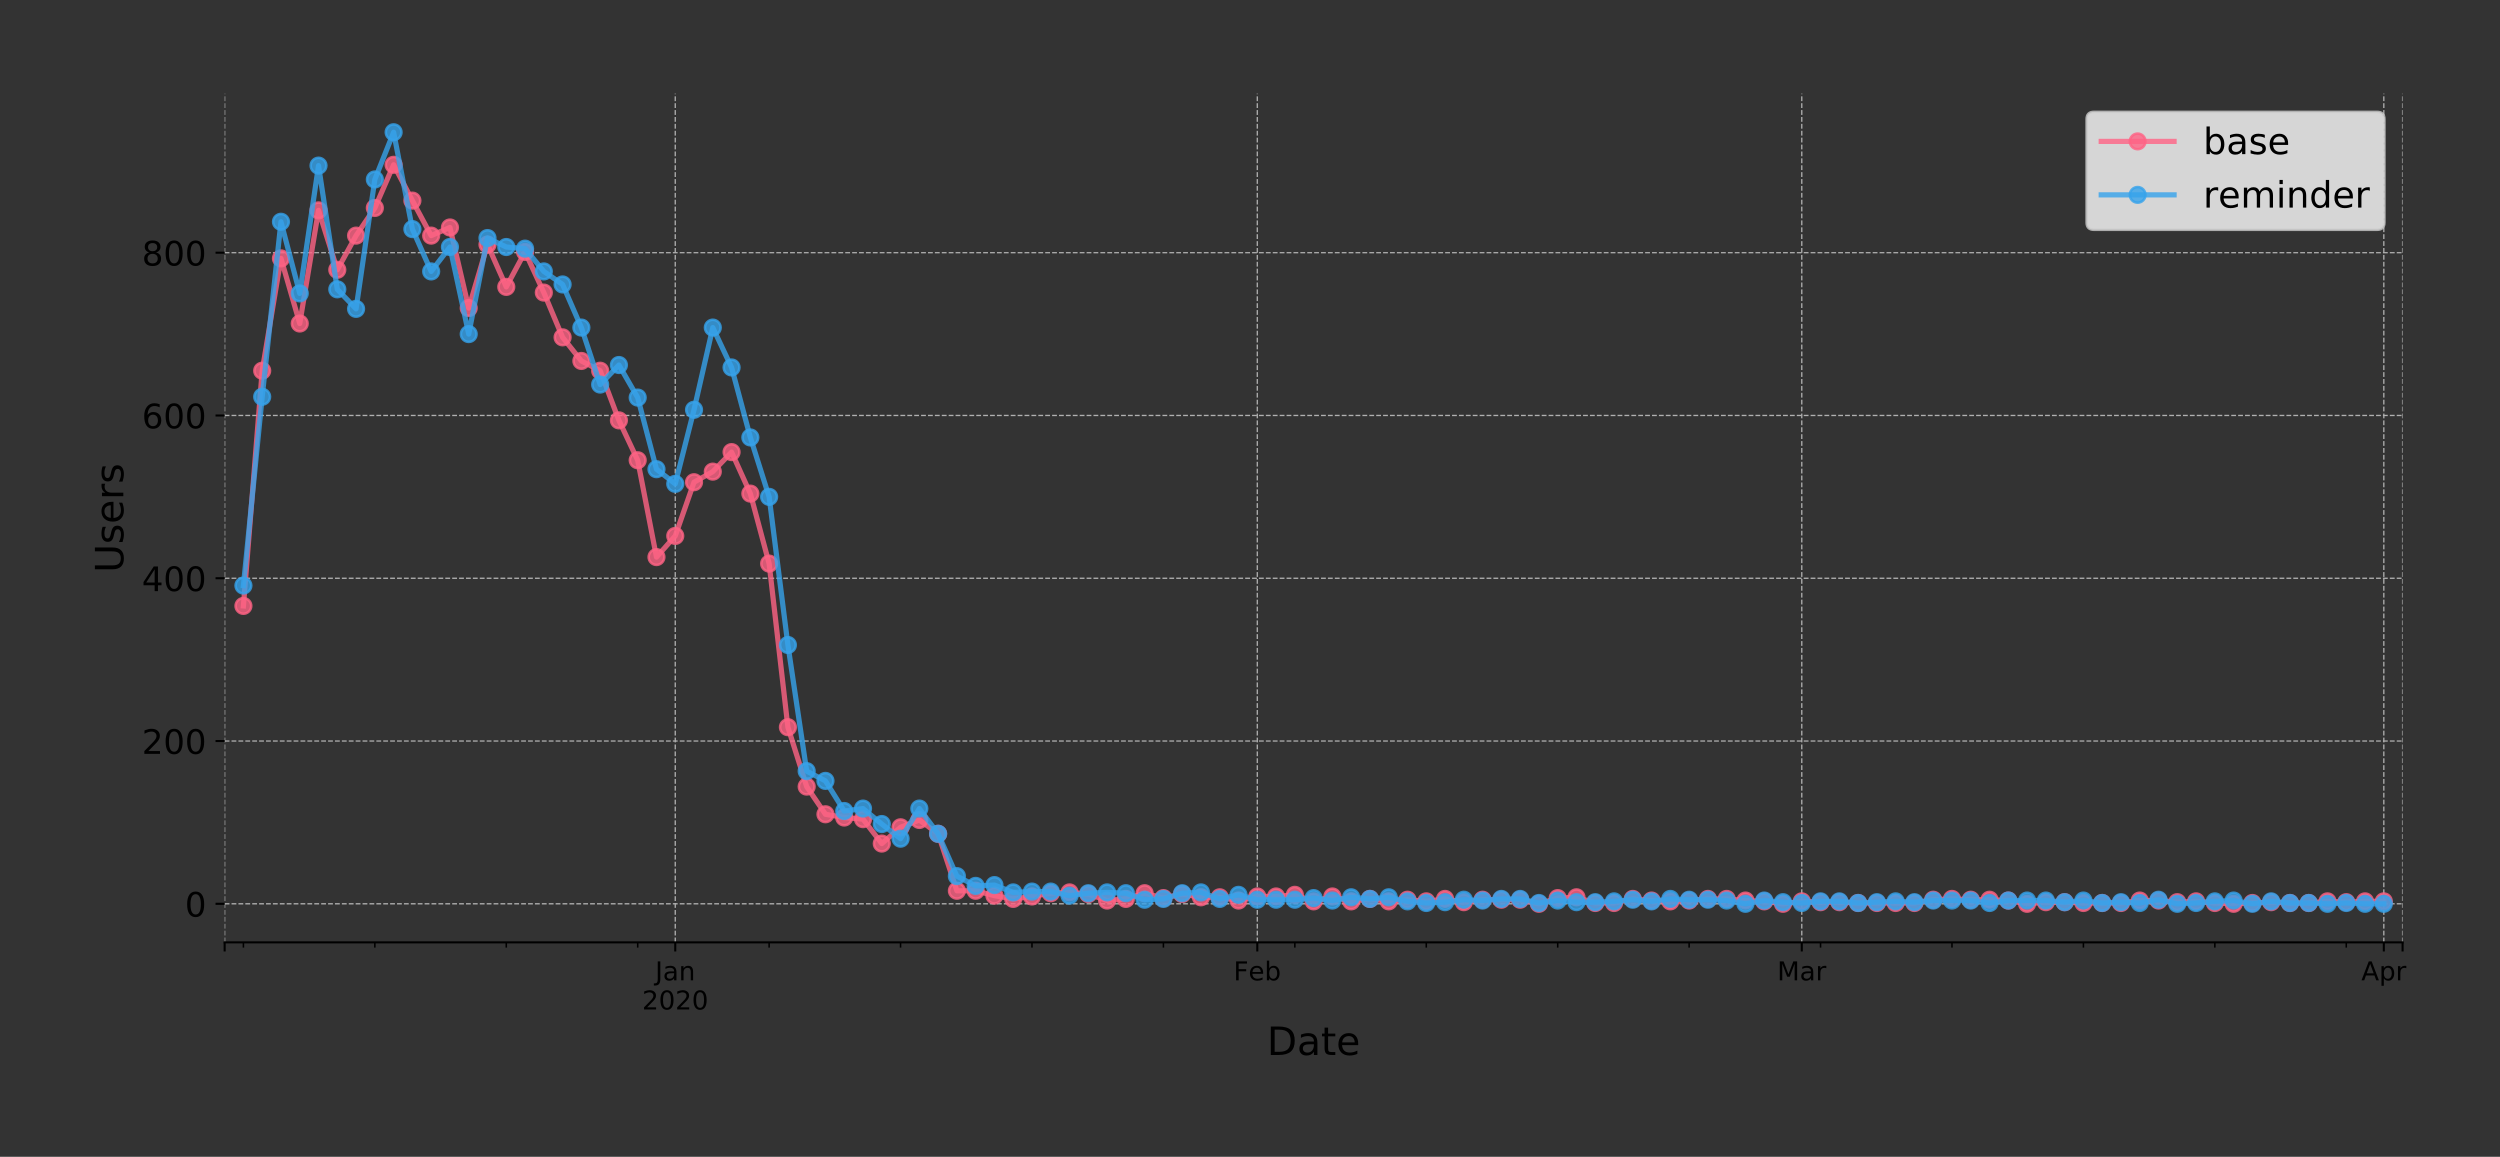 <?xml version="1.0" encoding="utf-8" standalone="no"?>
<!DOCTYPE svg PUBLIC "-//W3C//DTD SVG 1.1//EN"
  "http://www.w3.org/Graphics/SVG/1.1/DTD/svg11.dtd">
<!-- Created with matplotlib (https://matplotlib.org/) -->
<svg height="444.553pt" version="1.1" viewBox="0 0 960.765 444.553" width="960.765pt" xmlns="http://www.w3.org/2000/svg" xmlns:xlink="http://www.w3.org/1999/xlink">
 <rect x="0" y="0" width="960.765" height="444.553" fill="#333333" stroke="none"/>
 <defs>
  <style type="text/css">
*{stroke-linecap:butt;stroke-linejoin:round;}
  </style>
 </defs>
 <g id="figure_1">
  <g id="patch_1">
   <path d="M 0 444.553 
L 960.765 444.553 
L 960.765 -0 
L 0 -0 
z
" style="fill:none;"/>
  </g>
  <g id="axes_1">
   <g id="patch_2">
    <path d="M 86.331 362.16 
L 923.331 362.16 
L 923.331 36 
L 86.331 36 
z
" style="fill:none;"/>
   </g>
   <g id="matplotlib.axis_1">
    <g id="xtick_1">
     <g id="line2d_1">
      <path clip-path="url(#p5e459dde81)" d="M 86.331 362.16 
L 86.331 36 
" style="fill:none;stroke:#b0b0b0;stroke-dasharray:1.85,0.8;stroke-dashoffset:0;stroke-width:0.5;"/>
     </g>
     <g id="line2d_2">
      <defs>
       <path d="M 0 0 
L 0 3.5 
" id="m9fe1db2912" style="stroke:#000000;stroke-width:0.8;"/>
      </defs>
      <g>
       <use style="stroke:#000000;stroke-width:0.8;" x="86.331" xlink:href="#m9fe1db2912" y="362.16"/>
      </g>
     </g>
    </g>
    <g id="xtick_2">
     <g id="line2d_3">
      <path clip-path="url(#p5e459dde81)" d="M 259.503 362.16 
L 259.503 36 
" style="fill:none;stroke:#b0b0b0;stroke-dasharray:1.85,0.8;stroke-dashoffset:0;stroke-width:0.5;"/>
     </g>
     <g id="line2d_4">
      <g>
       <use style="stroke:#000000;stroke-width:0.8;" x="259.503" xlink:href="#m9fe1db2912" y="362.16"/>
      </g>
     </g>
     <g id="text_1">
      <!-- Jan -->
      <defs>
       <path d="M 9.812 72.906 
L 19.672 72.906 
L 19.672 5.078 
Q 19.672 -8.109 14.672 -14.062 
Q 9.672 -20.016 -1.422 -20.016 
L -5.172 -20.016 
L -5.172 -11.719 
L -2.094 -11.719 
Q 4.438 -11.719 7.125 -8.047 
Q 9.812 -4.391 9.812 5.078 
z
" id="DejaVuSans-74"/>
       <path d="M 34.281 27.484 
Q 23.391 27.484 19.188 25 
Q 14.984 22.516 14.984 16.5 
Q 14.984 11.719 18.141 8.906 
Q 21.297 6.109 26.703 6.109 
Q 34.188 6.109 38.703 11.406 
Q 43.219 16.703 43.219 25.484 
L 43.219 27.484 
z
M 52.203 31.203 
L 52.203 0 
L 43.219 0 
L 43.219 8.297 
Q 40.141 3.328 35.547 0.953 
Q 30.953 -1.422 24.312 -1.422 
Q 15.922 -1.422 10.953 3.297 
Q 6 8.016 6 15.922 
Q 6 25.141 12.172 29.828 
Q 18.359 34.516 30.609 34.516 
L 43.219 34.516 
L 43.219 35.406 
Q 43.219 41.609 39.141 45 
Q 35.062 48.391 27.688 48.391 
Q 23 48.391 18.547 47.266 
Q 14.109 46.141 10.016 43.891 
L 10.016 52.203 
Q 14.938 54.109 19.578 55.047 
Q 24.219 56 28.609 56 
Q 40.484 56 46.344 49.844 
Q 52.203 43.703 52.203 31.203 
z
" id="DejaVuSans-97"/>
       <path d="M 54.891 33.016 
L 54.891 0 
L 45.906 0 
L 45.906 32.719 
Q 45.906 40.484 42.875 44.328 
Q 39.844 48.188 33.797 48.188 
Q 26.516 48.188 22.312 43.547 
Q 18.109 38.922 18.109 30.906 
L 18.109 0 
L 9.078 0 
L 9.078 54.688 
L 18.109 54.688 
L 18.109 46.188 
Q 21.344 51.125 25.703 53.562 
Q 30.078 56 35.797 56 
Q 45.219 56 50.047 50.172 
Q 54.891 44.344 54.891 33.016 
z
" id="DejaVuSans-110"/>
      </defs>
      <g transform="translate(251.796 376.758)scale(0.1 -0.1)">
       <use xlink:href="#DejaVuSans-74"/>
       <use x="29.492" xlink:href="#DejaVuSans-97"/>
       <use x="90.771" xlink:href="#DejaVuSans-110"/>
      </g>
      <!-- 2020 -->
      <defs>
       <path d="M 19.188 8.297 
L 53.609 8.297 
L 53.609 0 
L 7.328 0 
L 7.328 8.297 
Q 12.938 14.109 22.625 23.891 
Q 32.328 33.688 34.812 36.531 
Q 39.547 41.844 41.422 45.531 
Q 43.312 49.219 43.312 52.781 
Q 43.312 58.594 39.234 62.25 
Q 35.156 65.922 28.609 65.922 
Q 23.969 65.922 18.812 64.312 
Q 13.672 62.703 7.812 59.422 
L 7.812 69.391 
Q 13.766 71.781 18.938 73 
Q 24.125 74.219 28.422 74.219 
Q 39.75 74.219 46.484 68.547 
Q 53.219 62.891 53.219 53.422 
Q 53.219 48.922 51.531 44.891 
Q 49.859 40.875 45.406 35.406 
Q 44.188 33.984 37.641 27.219 
Q 31.109 20.453 19.188 8.297 
z
" id="DejaVuSans-50"/>
       <path d="M 31.781 66.406 
Q 24.172 66.406 20.328 58.906 
Q 16.5 51.422 16.5 36.375 
Q 16.5 21.391 20.328 13.891 
Q 24.172 6.391 31.781 6.391 
Q 39.453 6.391 43.281 13.891 
Q 47.125 21.391 47.125 36.375 
Q 47.125 51.422 43.281 58.906 
Q 39.453 66.406 31.781 66.406 
z
M 31.781 74.219 
Q 44.047 74.219 50.516 64.516 
Q 56.984 54.828 56.984 36.375 
Q 56.984 17.969 50.516 8.266 
Q 44.047 -1.422 31.781 -1.422 
Q 19.531 -1.422 13.062 8.266 
Q 6.594 17.969 6.594 36.375 
Q 6.594 54.828 13.062 64.516 
Q 19.531 74.219 31.781 74.219 
z
" id="DejaVuSans-48"/>
      </defs>
      <g transform="translate(246.778 387.956)scale(0.1 -0.1)">
       <use xlink:href="#DejaVuSans-50"/>
       <use x="63.623" xlink:href="#DejaVuSans-48"/>
       <use x="127.246" xlink:href="#DejaVuSans-50"/>
       <use x="190.869" xlink:href="#DejaVuSans-48"/>
      </g>
     </g>
    </g>
    <g id="xtick_3">
     <g id="line2d_5">
      <path clip-path="url(#p5e459dde81)" d="M 483.184 362.16 
L 483.184 36 
" style="fill:none;stroke:#b0b0b0;stroke-dasharray:1.85,0.8;stroke-dashoffset:0;stroke-width:0.5;"/>
     </g>
     <g id="line2d_6">
      <g>
       <use style="stroke:#000000;stroke-width:0.8;" x="483.184" xlink:href="#m9fe1db2912" y="362.16"/>
      </g>
     </g>
     <g id="text_2">
      <!-- Feb -->
      <defs>
       <path d="M 9.812 72.906 
L 51.703 72.906 
L 51.703 64.594 
L 19.672 64.594 
L 19.672 43.109 
L 48.578 43.109 
L 48.578 34.812 
L 19.672 34.812 
L 19.672 0 
L 9.812 0 
z
" id="DejaVuSans-70"/>
       <path d="M 56.203 29.594 
L 56.203 25.203 
L 14.891 25.203 
Q 15.484 15.922 20.484 11.062 
Q 25.484 6.203 34.422 6.203 
Q 39.594 6.203 44.453 7.469 
Q 49.312 8.734 54.109 11.281 
L 54.109 2.781 
Q 49.266 0.734 44.188 -0.344 
Q 39.109 -1.422 33.891 -1.422 
Q 20.797 -1.422 13.156 6.188 
Q 5.516 13.812 5.516 26.812 
Q 5.516 40.234 12.766 48.109 
Q 20.016 56 32.328 56 
Q 43.359 56 49.781 48.891 
Q 56.203 41.797 56.203 29.594 
z
M 47.219 32.234 
Q 47.125 39.594 43.094 43.984 
Q 39.062 48.391 32.422 48.391 
Q 24.906 48.391 20.391 44.141 
Q 15.875 39.891 15.188 32.172 
z
" id="DejaVuSans-101"/>
       <path d="M 48.688 27.297 
Q 48.688 37.203 44.609 42.844 
Q 40.531 48.484 33.406 48.484 
Q 26.266 48.484 22.188 42.844 
Q 18.109 37.203 18.109 27.297 
Q 18.109 17.391 22.188 11.75 
Q 26.266 6.109 33.406 6.109 
Q 40.531 6.109 44.609 11.75 
Q 48.688 17.391 48.688 27.297 
z
M 18.109 46.391 
Q 20.953 51.266 25.266 53.625 
Q 29.594 56 35.594 56 
Q 45.562 56 51.781 48.094 
Q 58.016 40.188 58.016 27.297 
Q 58.016 14.406 51.781 6.484 
Q 45.562 -1.422 35.594 -1.422 
Q 29.594 -1.422 25.266 0.953 
Q 20.953 3.328 18.109 8.203 
L 18.109 0 
L 9.078 0 
L 9.078 75.984 
L 18.109 75.984 
z
" id="DejaVuSans-98"/>
      </defs>
      <g transform="translate(474.062 376.758)scale(0.1 -0.1)">
       <use xlink:href="#DejaVuSans-70"/>
       <use x="57.441" xlink:href="#DejaVuSans-101"/>
       <use x="118.965" xlink:href="#DejaVuSans-98"/>
      </g>
     </g>
    </g>
    <g id="xtick_4">
     <g id="line2d_7">
      <path clip-path="url(#p5e459dde81)" d="M 692.434 362.16 
L 692.434 36 
" style="fill:none;stroke:#b0b0b0;stroke-dasharray:1.85,0.8;stroke-dashoffset:0;stroke-width:0.5;"/>
     </g>
     <g id="line2d_8">
      <g>
       <use style="stroke:#000000;stroke-width:0.8;" x="692.434" xlink:href="#m9fe1db2912" y="362.16"/>
      </g>
     </g>
     <g id="text_3">
      <!-- Mar -->
      <defs>
       <path d="M 9.812 72.906 
L 24.516 72.906 
L 43.109 23.297 
L 61.812 72.906 
L 76.516 72.906 
L 76.516 0 
L 66.891 0 
L 66.891 64.016 
L 48.094 14.016 
L 38.188 14.016 
L 19.391 64.016 
L 19.391 0 
L 9.812 0 
z
" id="DejaVuSans-77"/>
       <path d="M 41.109 46.297 
Q 39.594 47.172 37.812 47.578 
Q 36.031 48 33.891 48 
Q 26.266 48 22.188 43.047 
Q 18.109 38.094 18.109 28.812 
L 18.109 0 
L 9.078 0 
L 9.078 54.688 
L 18.109 54.688 
L 18.109 46.188 
Q 20.953 51.172 25.484 53.578 
Q 30.031 56 36.531 56 
Q 37.453 56 38.578 55.875 
Q 39.703 55.766 41.062 55.516 
z
" id="DejaVuSans-114"/>
      </defs>
      <g transform="translate(683.001 376.758)scale(0.1 -0.1)">
       <use xlink:href="#DejaVuSans-77"/>
       <use x="86.279" xlink:href="#DejaVuSans-97"/>
       <use x="147.559" xlink:href="#DejaVuSans-114"/>
      </g>
     </g>
    </g>
    <g id="xtick_5">
     <g id="line2d_9">
      <path clip-path="url(#p5e459dde81)" d="M 916.115 362.16 
L 916.115 36 
" style="fill:none;stroke:#b0b0b0;stroke-dasharray:1.85,0.8;stroke-dashoffset:0;stroke-width:0.5;"/>
     </g>
     <g id="line2d_10">
      <g>
       <use style="stroke:#000000;stroke-width:0.8;" x="916.115" xlink:href="#m9fe1db2912" y="362.16"/>
      </g>
     </g>
     <g id="text_4">
      <!-- Apr -->
      <defs>
       <path d="M 34.188 63.188 
L 20.797 26.906 
L 47.609 26.906 
z
M 28.609 72.906 
L 39.797 72.906 
L 67.578 0 
L 57.328 0 
L 50.688 18.703 
L 17.828 18.703 
L 11.188 0 
L 0.781 0 
z
" id="DejaVuSans-65"/>
       <path d="M 18.109 8.203 
L 18.109 -20.797 
L 9.078 -20.797 
L 9.078 54.688 
L 18.109 54.688 
L 18.109 46.391 
Q 20.953 51.266 25.266 53.625 
Q 29.594 56 35.594 56 
Q 45.562 56 51.781 48.094 
Q 58.016 40.188 58.016 27.297 
Q 58.016 14.406 51.781 6.484 
Q 45.562 -1.422 35.594 -1.422 
Q 29.594 -1.422 25.266 0.953 
Q 20.953 3.328 18.109 8.203 
z
M 48.688 27.297 
Q 48.688 37.203 44.609 42.844 
Q 40.531 48.484 33.406 48.484 
Q 26.266 48.484 22.188 42.844 
Q 18.109 37.203 18.109 27.297 
Q 18.109 17.391 22.188 11.75 
Q 26.266 6.109 33.406 6.109 
Q 40.531 6.109 44.609 11.75 
Q 48.688 17.391 48.688 27.297 
z
" id="DejaVuSans-112"/>
      </defs>
      <g transform="translate(907.465 376.758)scale(0.1 -0.1)">
       <use xlink:href="#DejaVuSans-65"/>
       <use x="68.408" xlink:href="#DejaVuSans-112"/>
       <use x="131.885" xlink:href="#DejaVuSans-114"/>
      </g>
     </g>
    </g>
    <g id="xtick_6">
     <g id="line2d_11">
      <path clip-path="url(#p5e459dde81)" d="M 923.331 362.16 
L 923.331 36 
" style="fill:none;stroke:#b0b0b0;stroke-dasharray:1.85,0.8;stroke-dashoffset:0;stroke-width:0.5;"/>
     </g>
     <g id="line2d_12">
      <g>
       <use style="stroke:#000000;stroke-width:0.8;" x="923.331" xlink:href="#m9fe1db2912" y="362.16"/>
      </g>
     </g>
    </g>
    <g id="xtick_7">
     <g id="line2d_13">
      <defs>
       <path d="M 0 0 
L 0 2 
" id="m4aa8cce366" style="stroke:#000000;stroke-width:0.6;"/>
      </defs>
      <g>
       <use style="stroke:#000000;stroke-width:0.6;" x="93.546" xlink:href="#m4aa8cce366" y="362.16"/>
      </g>
     </g>
    </g>
    <g id="xtick_8">
     <g id="line2d_14">
      <g>
       <use style="stroke:#000000;stroke-width:0.6;" x="144.055" xlink:href="#m4aa8cce366" y="362.16"/>
      </g>
     </g>
    </g>
    <g id="xtick_9">
     <g id="line2d_15">
      <g>
       <use style="stroke:#000000;stroke-width:0.6;" x="194.564" xlink:href="#m4aa8cce366" y="362.16"/>
      </g>
     </g>
    </g>
    <g id="xtick_10">
     <g id="line2d_16">
      <g>
       <use style="stroke:#000000;stroke-width:0.6;" x="245.072" xlink:href="#m4aa8cce366" y="362.16"/>
      </g>
     </g>
    </g>
    <g id="xtick_11">
     <g id="line2d_17">
      <g>
       <use style="stroke:#000000;stroke-width:0.6;" x="295.581" xlink:href="#m4aa8cce366" y="362.16"/>
      </g>
     </g>
    </g>
    <g id="xtick_12">
     <g id="line2d_18">
      <g>
       <use style="stroke:#000000;stroke-width:0.6;" x="346.09" xlink:href="#m4aa8cce366" y="362.16"/>
      </g>
     </g>
    </g>
    <g id="xtick_13">
     <g id="line2d_19">
      <g>
       <use style="stroke:#000000;stroke-width:0.6;" x="396.598" xlink:href="#m4aa8cce366" y="362.16"/>
      </g>
     </g>
    </g>
    <g id="xtick_14">
     <g id="line2d_20">
      <g>
       <use style="stroke:#000000;stroke-width:0.6;" x="447.107" xlink:href="#m4aa8cce366" y="362.16"/>
      </g>
     </g>
    </g>
    <g id="xtick_15">
     <g id="line2d_21">
      <g>
       <use style="stroke:#000000;stroke-width:0.6;" x="497.615" xlink:href="#m4aa8cce366" y="362.16"/>
      </g>
     </g>
    </g>
    <g id="xtick_16">
     <g id="line2d_22">
      <g>
       <use style="stroke:#000000;stroke-width:0.6;" x="548.124" xlink:href="#m4aa8cce366" y="362.16"/>
      </g>
     </g>
    </g>
    <g id="xtick_17">
     <g id="line2d_23">
      <g>
       <use style="stroke:#000000;stroke-width:0.6;" x="598.633" xlink:href="#m4aa8cce366" y="362.16"/>
      </g>
     </g>
    </g>
    <g id="xtick_18">
     <g id="line2d_24">
      <g>
       <use style="stroke:#000000;stroke-width:0.6;" x="649.141" xlink:href="#m4aa8cce366" y="362.16"/>
      </g>
     </g>
    </g>
    <g id="xtick_19">
     <g id="line2d_25">
      <g>
       <use style="stroke:#000000;stroke-width:0.6;" x="699.65" xlink:href="#m4aa8cce366" y="362.16"/>
      </g>
     </g>
    </g>
    <g id="xtick_20">
     <g id="line2d_26">
      <g>
       <use style="stroke:#000000;stroke-width:0.6;" x="750.159" xlink:href="#m4aa8cce366" y="362.16"/>
      </g>
     </g>
    </g>
    <g id="xtick_21">
     <g id="line2d_27">
      <g>
       <use style="stroke:#000000;stroke-width:0.6;" x="800.667" xlink:href="#m4aa8cce366" y="362.16"/>
      </g>
     </g>
    </g>
    <g id="xtick_22">
     <g id="line2d_28">
      <g>
       <use style="stroke:#000000;stroke-width:0.6;" x="851.176" xlink:href="#m4aa8cce366" y="362.16"/>
      </g>
     </g>
    </g>
    <g id="xtick_23">
     <g id="line2d_29">
      <g>
       <use style="stroke:#000000;stroke-width:0.6;" x="901.684" xlink:href="#m4aa8cce366" y="362.16"/>
      </g>
     </g>
    </g>
    <g id="text_5">
     <!-- Date -->
     <defs>
      <path d="M 19.672 64.797 
L 19.672 8.109 
L 31.594 8.109 
Q 46.688 8.109 53.688 14.938 
Q 60.688 21.781 60.688 36.531 
Q 60.688 51.172 53.688 57.984 
Q 46.688 64.797 31.594 64.797 
z
M 9.812 72.906 
L 30.078 72.906 
Q 51.266 72.906 61.172 64.094 
Q 71.094 55.281 71.094 36.531 
Q 71.094 17.672 61.125 8.828 
Q 51.172 0 30.078 0 
L 9.812 0 
z
" id="DejaVuSans-68"/>
      <path d="M 18.312 70.219 
L 18.312 54.688 
L 36.812 54.688 
L 36.812 47.703 
L 18.312 47.703 
L 18.312 18.016 
Q 18.312 11.328 20.141 9.422 
Q 21.969 7.516 27.594 7.516 
L 36.812 7.516 
L 36.812 0 
L 27.594 0 
Q 17.188 0 13.234 3.875 
Q 9.281 7.766 9.281 18.016 
L 9.281 47.703 
L 2.688 47.703 
L 2.688 54.688 
L 9.281 54.688 
L 9.281 70.219 
z
" id="DejaVuSans-116"/>
     </defs>
     <g transform="translate(486.905 405.434)scale(0.15 -0.15)">
      <use xlink:href="#DejaVuSans-68"/>
      <use x="77.002" xlink:href="#DejaVuSans-97"/>
      <use x="138.281" xlink:href="#DejaVuSans-116"/>
      <use x="177.49" xlink:href="#DejaVuSans-101"/>
     </g>
    </g>
   </g>
   <g id="matplotlib.axis_2">
    <g id="ytick_1">
     <g id="line2d_30">
      <path clip-path="url(#p5e459dde81)" d="M 86.331 347.335 
L 923.331 347.335 
" style="fill:none;stroke:#b0b0b0;stroke-dasharray:1.85,0.8;stroke-dashoffset:0;stroke-width:0.5;"/>
     </g>
     <g id="line2d_31">
      <defs>
       <path d="M 0 0 
L -3.5 0 
" id="m72d5d1d28c" style="stroke:#000000;stroke-width:0.8;"/>
      </defs>
      <g>
       <use style="stroke:#000000;stroke-width:0.8;" x="86.331" xlink:href="#m72d5d1d28c" y="347.335"/>
      </g>
     </g>
     <g id="text_6">
      <!-- 0 -->
      <g transform="translate(71.06 352.274)scale(0.13 -0.13)">
       <use xlink:href="#DejaVuSans-48"/>
      </g>
     </g>
    </g>
    <g id="ytick_2">
     <g id="line2d_32">
      <path clip-path="url(#p5e459dde81)" d="M 86.331 284.78 
L 923.331 284.78 
" style="fill:none;stroke:#b0b0b0;stroke-dasharray:1.85,0.8;stroke-dashoffset:0;stroke-width:0.5;"/>
     </g>
     <g id="line2d_33">
      <g>
       <use style="stroke:#000000;stroke-width:0.8;" x="86.331" xlink:href="#m72d5d1d28c" y="284.78"/>
      </g>
     </g>
     <g id="text_7">
      <!-- 200 -->
      <g transform="translate(54.517 289.719)scale(0.13 -0.13)">
       <use xlink:href="#DejaVuSans-50"/>
       <use x="63.623" xlink:href="#DejaVuSans-48"/>
       <use x="127.246" xlink:href="#DejaVuSans-48"/>
      </g>
     </g>
    </g>
    <g id="ytick_3">
     <g id="line2d_34">
      <path clip-path="url(#p5e459dde81)" d="M 86.331 222.225 
L 923.331 222.225 
" style="fill:none;stroke:#b0b0b0;stroke-dasharray:1.85,0.8;stroke-dashoffset:0;stroke-width:0.5;"/>
     </g>
     <g id="line2d_35">
      <g>
       <use style="stroke:#000000;stroke-width:0.8;" x="86.331" xlink:href="#m72d5d1d28c" y="222.225"/>
      </g>
     </g>
     <g id="text_8">
      <!-- 400 -->
      <defs>
       <path d="M 37.797 64.312 
L 12.891 25.391 
L 37.797 25.391 
z
M 35.203 72.906 
L 47.609 72.906 
L 47.609 25.391 
L 58.016 25.391 
L 58.016 17.188 
L 47.609 17.188 
L 47.609 0 
L 37.797 0 
L 37.797 17.188 
L 4.891 17.188 
L 4.891 26.703 
z
" id="DejaVuSans-52"/>
      </defs>
      <g transform="translate(54.517 227.164)scale(0.13 -0.13)">
       <use xlink:href="#DejaVuSans-52"/>
       <use x="63.623" xlink:href="#DejaVuSans-48"/>
       <use x="127.246" xlink:href="#DejaVuSans-48"/>
      </g>
     </g>
    </g>
    <g id="ytick_4">
     <g id="line2d_36">
      <path clip-path="url(#p5e459dde81)" d="M 86.331 159.671 
L 923.331 159.671 
" style="fill:none;stroke:#b0b0b0;stroke-dasharray:1.85,0.8;stroke-dashoffset:0;stroke-width:0.5;"/>
     </g>
     <g id="line2d_37">
      <g>
       <use style="stroke:#000000;stroke-width:0.8;" x="86.331" xlink:href="#m72d5d1d28c" y="159.671"/>
      </g>
     </g>
     <g id="text_9">
      <!-- 600 -->
      <defs>
       <path d="M 33.016 40.375 
Q 26.375 40.375 22.484 35.828 
Q 18.609 31.297 18.609 23.391 
Q 18.609 15.531 22.484 10.953 
Q 26.375 6.391 33.016 6.391 
Q 39.656 6.391 43.531 10.953 
Q 47.406 15.531 47.406 23.391 
Q 47.406 31.297 43.531 35.828 
Q 39.656 40.375 33.016 40.375 
z
M 52.594 71.297 
L 52.594 62.312 
Q 48.875 64.062 45.094 64.984 
Q 41.312 65.922 37.594 65.922 
Q 27.828 65.922 22.672 59.328 
Q 17.531 52.734 16.797 39.406 
Q 19.672 43.656 24.016 45.922 
Q 28.375 48.188 33.594 48.188 
Q 44.578 48.188 50.953 41.516 
Q 57.328 34.859 57.328 23.391 
Q 57.328 12.156 50.688 5.359 
Q 44.047 -1.422 33.016 -1.422 
Q 20.359 -1.422 13.672 8.266 
Q 6.984 17.969 6.984 36.375 
Q 6.984 53.656 15.188 63.938 
Q 23.391 74.219 37.203 74.219 
Q 40.922 74.219 44.703 73.484 
Q 48.484 72.75 52.594 71.297 
z
" id="DejaVuSans-54"/>
      </defs>
      <g transform="translate(54.517 164.61)scale(0.13 -0.13)">
       <use xlink:href="#DejaVuSans-54"/>
       <use x="63.623" xlink:href="#DejaVuSans-48"/>
       <use x="127.246" xlink:href="#DejaVuSans-48"/>
      </g>
     </g>
    </g>
    <g id="ytick_5">
     <g id="line2d_38">
      <path clip-path="url(#p5e459dde81)" d="M 86.331 97.116 
L 923.331 97.116 
" style="fill:none;stroke:#b0b0b0;stroke-dasharray:1.85,0.8;stroke-dashoffset:0;stroke-width:0.5;"/>
     </g>
     <g id="line2d_39">
      <g>
       <use style="stroke:#000000;stroke-width:0.8;" x="86.331" xlink:href="#m72d5d1d28c" y="97.116"/>
      </g>
     </g>
     <g id="text_10">
      <!-- 800 -->
      <defs>
       <path d="M 31.781 34.625 
Q 24.75 34.625 20.719 30.859 
Q 16.703 27.094 16.703 20.516 
Q 16.703 13.922 20.719 10.156 
Q 24.75 6.391 31.781 6.391 
Q 38.812 6.391 42.859 10.172 
Q 46.922 13.969 46.922 20.516 
Q 46.922 27.094 42.891 30.859 
Q 38.875 34.625 31.781 34.625 
z
M 21.922 38.812 
Q 15.578 40.375 12.031 44.719 
Q 8.5 49.078 8.5 55.328 
Q 8.5 64.062 14.719 69.141 
Q 20.953 74.219 31.781 74.219 
Q 42.672 74.219 48.875 69.141 
Q 55.078 64.062 55.078 55.328 
Q 55.078 49.078 51.531 44.719 
Q 48 40.375 41.703 38.812 
Q 48.828 37.156 52.797 32.312 
Q 56.781 27.484 56.781 20.516 
Q 56.781 9.906 50.312 4.234 
Q 43.844 -1.422 31.781 -1.422 
Q 19.734 -1.422 13.25 4.234 
Q 6.781 9.906 6.781 20.516 
Q 6.781 27.484 10.781 32.312 
Q 14.797 37.156 21.922 38.812 
z
M 18.312 54.391 
Q 18.312 48.734 21.844 45.562 
Q 25.391 42.391 31.781 42.391 
Q 38.141 42.391 41.719 45.562 
Q 45.312 48.734 45.312 54.391 
Q 45.312 60.062 41.719 63.234 
Q 38.141 66.406 31.781 66.406 
Q 25.391 66.406 21.844 63.234 
Q 18.312 60.062 18.312 54.391 
z
" id="DejaVuSans-56"/>
      </defs>
      <g transform="translate(54.517 102.055)scale(0.13 -0.13)">
       <use xlink:href="#DejaVuSans-56"/>
       <use x="63.623" xlink:href="#DejaVuSans-48"/>
       <use x="127.246" xlink:href="#DejaVuSans-48"/>
      </g>
     </g>
    </g>
    <g id="text_11">
     <!-- Users -->
     <defs>
      <path d="M 8.688 72.906 
L 18.609 72.906 
L 18.609 28.609 
Q 18.609 16.891 22.844 11.734 
Q 27.094 6.594 36.625 6.594 
Q 46.094 6.594 50.344 11.734 
Q 54.594 16.891 54.594 28.609 
L 54.594 72.906 
L 64.5 72.906 
L 64.5 27.391 
Q 64.5 13.141 57.438 5.859 
Q 50.391 -1.422 36.625 -1.422 
Q 22.797 -1.422 15.734 5.859 
Q 8.688 13.141 8.688 27.391 
z
" id="DejaVuSans-85"/>
      <path d="M 44.281 53.078 
L 44.281 44.578 
Q 40.484 46.531 36.375 47.5 
Q 32.281 48.484 27.875 48.484 
Q 21.188 48.484 17.844 46.438 
Q 14.5 44.391 14.5 40.281 
Q 14.5 37.156 16.891 35.375 
Q 19.281 33.594 26.516 31.984 
L 29.594 31.297 
Q 39.156 29.25 43.188 25.516 
Q 47.219 21.781 47.219 15.094 
Q 47.219 7.469 41.188 3.016 
Q 35.156 -1.422 24.609 -1.422 
Q 20.219 -1.422 15.453 -0.562 
Q 10.688 0.297 5.422 2 
L 5.422 11.281 
Q 10.406 8.688 15.234 7.391 
Q 20.062 6.109 24.812 6.109 
Q 31.156 6.109 34.562 8.281 
Q 37.984 10.453 37.984 14.406 
Q 37.984 18.062 35.516 20.016 
Q 33.062 21.969 24.703 23.781 
L 21.578 24.516 
Q 13.234 26.266 9.516 29.906 
Q 5.812 33.547 5.812 39.891 
Q 5.812 47.609 11.281 51.797 
Q 16.75 56 26.812 56 
Q 31.781 56 36.172 55.266 
Q 40.578 54.547 44.281 53.078 
z
" id="DejaVuSans-115"/>
     </defs>
     <g transform="translate(47.398 220.081)rotate(-90)scale(0.15 -0.15)">
      <use xlink:href="#DejaVuSans-85"/>
      <use x="73.193" xlink:href="#DejaVuSans-115"/>
      <use x="125.293" xlink:href="#DejaVuSans-101"/>
      <use x="186.816" xlink:href="#DejaVuSans-114"/>
      <use x="227.93" xlink:href="#DejaVuSans-115"/>
     </g>
    </g>
   </g>
   <g id="line2d_40">
    <path clip-path="url(#p5e459dde81)" d="M 93.546 232.86 
L 100.762 142.468 
L 107.977 99.305 
L 115.193 124.327 
L 122.409 80.852 
L 129.624 103.684 
L 136.84 90.548 
L 144.055 79.913 
L 151.271 63.336 
L 158.486 77.098 
L 165.702 90.548 
L 172.917 87.42 
L 180.133 118.384 
L 187.348 93.988 
L 194.564 110.252 
L 201.779 96.803 
L 208.995 112.442 
L 216.21 129.644 
L 223.426 138.715 
L 230.641 142.468 
L 237.857 161.547 
L 245.072 176.873 
L 252.288 214.093 
L 259.503 205.961 
L 266.719 185.318 
L 273.934 181.252 
L 281.15 173.745 
L 288.365 189.697 
L 295.581 216.595 
L 302.796 279.463 
L 310.012 302.295 
L 317.227 312.929 
L 324.443 314.181 
L 331.659 314.806 
L 338.874 324.189 
L 346.09 317.934 
L 353.305 315.119 
L 360.521 320.436 
L 367.736 342.33 
L 374.952 342.33 
L 382.167 344.207 
L 389.383 345.458 
L 396.598 344.52 
L 403.814 343.268 
L 411.029 342.956 
L 418.245 343.581 
L 425.46 346.083 
L 432.676 345.458 
L 439.891 343.268 
L 447.107 345.145 
L 454.322 343.581 
L 461.538 344.832 
L 468.753 344.832 
L 475.969 346.083 
L 483.184 344.52 
L 490.4 344.52 
L 497.615 343.894 
L 504.831 346.396 
L 512.046 344.52 
L 519.262 346.396 
L 526.477 345.458 
L 533.693 346.396 
L 540.909 345.771 
L 548.124 346.396 
L 555.34 345.458 
L 562.555 346.709 
L 569.771 345.771 
L 576.986 345.771 
L 584.202 345.771 
L 591.417 347.335 
L 598.633 345.145 
L 605.848 344.832 
L 613.064 347.022 
L 620.279 347.022 
L 627.495 345.458 
L 634.71 346.083 
L 641.926 346.396 
L 649.141 346.083 
L 656.357 345.458 
L 663.572 345.458 
L 670.788 346.083 
L 678.003 346.396 
L 685.219 347.335 
L 692.434 346.396 
L 699.65 346.709 
L 706.865 346.709 
L 714.081 347.022 
L 721.296 347.022 
L 728.512 347.022 
L 735.727 347.022 
L 742.943 345.771 
L 750.159 345.458 
L 757.374 345.771 
L 764.59 345.771 
L 771.805 346.083 
L 779.021 347.335 
L 786.236 346.709 
L 793.452 346.709 
L 800.667 347.022 
L 807.883 347.022 
L 815.098 347.022 
L 822.314 346.083 
L 829.529 346.083 
L 836.745 346.709 
L 843.96 346.396 
L 851.176 347.022 
L 858.391 347.335 
L 865.607 347.022 
L 872.822 346.709 
L 880.038 347.022 
L 887.253 347.022 
L 894.469 346.396 
L 901.684 346.709 
L 908.9 346.396 
L 916.115 346.396 
" style="fill:none;stroke:#ff6384;stroke-linecap:square;stroke-opacity:0.8;stroke-width:2;"/>
    <defs>
     <path d="M 0 3 
C 0.796 3 1.559 2.684 2.121 2.121 
C 2.684 1.559 3 0.796 3 0 
C 3 -0.796 2.684 -1.559 2.121 -2.121 
C 1.559 -2.684 0.796 -3 0 -3 
C -0.796 -3 -1.559 -2.684 -2.121 -2.121 
C -2.684 -1.559 -3 -0.796 -3 0 
C -3 0.796 -2.684 1.559 -2.121 2.121 
C -1.559 2.684 -0.796 3 0 3 
z
" id="mc3ef875e60" style="stroke:#ff6384;stroke-opacity:0.8;"/>
    </defs>
    <g clip-path="url(#p5e459dde81)">
     <use style="fill:#ff6384;fill-opacity:0.8;stroke:#ff6384;stroke-opacity:0.8;" x="93.546" xlink:href="#mc3ef875e60" y="232.86"/>
     <use style="fill:#ff6384;fill-opacity:0.8;stroke:#ff6384;stroke-opacity:0.8;" x="100.762" xlink:href="#mc3ef875e60" y="142.468"/>
     <use style="fill:#ff6384;fill-opacity:0.8;stroke:#ff6384;stroke-opacity:0.8;" x="107.977" xlink:href="#mc3ef875e60" y="99.305"/>
     <use style="fill:#ff6384;fill-opacity:0.8;stroke:#ff6384;stroke-opacity:0.8;" x="115.193" xlink:href="#mc3ef875e60" y="124.327"/>
     <use style="fill:#ff6384;fill-opacity:0.8;stroke:#ff6384;stroke-opacity:0.8;" x="122.409" xlink:href="#mc3ef875e60" y="80.852"/>
     <use style="fill:#ff6384;fill-opacity:0.8;stroke:#ff6384;stroke-opacity:0.8;" x="129.624" xlink:href="#mc3ef875e60" y="103.684"/>
     <use style="fill:#ff6384;fill-opacity:0.8;stroke:#ff6384;stroke-opacity:0.8;" x="136.84" xlink:href="#mc3ef875e60" y="90.548"/>
     <use style="fill:#ff6384;fill-opacity:0.8;stroke:#ff6384;stroke-opacity:0.8;" x="144.055" xlink:href="#mc3ef875e60" y="79.913"/>
     <use style="fill:#ff6384;fill-opacity:0.8;stroke:#ff6384;stroke-opacity:0.8;" x="151.271" xlink:href="#mc3ef875e60" y="63.336"/>
     <use style="fill:#ff6384;fill-opacity:0.8;stroke:#ff6384;stroke-opacity:0.8;" x="158.486" xlink:href="#mc3ef875e60" y="77.098"/>
     <use style="fill:#ff6384;fill-opacity:0.8;stroke:#ff6384;stroke-opacity:0.8;" x="165.702" xlink:href="#mc3ef875e60" y="90.548"/>
     <use style="fill:#ff6384;fill-opacity:0.8;stroke:#ff6384;stroke-opacity:0.8;" x="172.917" xlink:href="#mc3ef875e60" y="87.42"/>
     <use style="fill:#ff6384;fill-opacity:0.8;stroke:#ff6384;stroke-opacity:0.8;" x="180.133" xlink:href="#mc3ef875e60" y="118.384"/>
     <use style="fill:#ff6384;fill-opacity:0.8;stroke:#ff6384;stroke-opacity:0.8;" x="187.348" xlink:href="#mc3ef875e60" y="93.988"/>
     <use style="fill:#ff6384;fill-opacity:0.8;stroke:#ff6384;stroke-opacity:0.8;" x="194.564" xlink:href="#mc3ef875e60" y="110.252"/>
     <use style="fill:#ff6384;fill-opacity:0.8;stroke:#ff6384;stroke-opacity:0.8;" x="201.779" xlink:href="#mc3ef875e60" y="96.803"/>
     <use style="fill:#ff6384;fill-opacity:0.8;stroke:#ff6384;stroke-opacity:0.8;" x="208.995" xlink:href="#mc3ef875e60" y="112.442"/>
     <use style="fill:#ff6384;fill-opacity:0.8;stroke:#ff6384;stroke-opacity:0.8;" x="216.21" xlink:href="#mc3ef875e60" y="129.644"/>
     <use style="fill:#ff6384;fill-opacity:0.8;stroke:#ff6384;stroke-opacity:0.8;" x="223.426" xlink:href="#mc3ef875e60" y="138.715"/>
     <use style="fill:#ff6384;fill-opacity:0.8;stroke:#ff6384;stroke-opacity:0.8;" x="230.641" xlink:href="#mc3ef875e60" y="142.468"/>
     <use style="fill:#ff6384;fill-opacity:0.8;stroke:#ff6384;stroke-opacity:0.8;" x="237.857" xlink:href="#mc3ef875e60" y="161.547"/>
     <use style="fill:#ff6384;fill-opacity:0.8;stroke:#ff6384;stroke-opacity:0.8;" x="245.072" xlink:href="#mc3ef875e60" y="176.873"/>
     <use style="fill:#ff6384;fill-opacity:0.8;stroke:#ff6384;stroke-opacity:0.8;" x="252.288" xlink:href="#mc3ef875e60" y="214.093"/>
     <use style="fill:#ff6384;fill-opacity:0.8;stroke:#ff6384;stroke-opacity:0.8;" x="259.503" xlink:href="#mc3ef875e60" y="205.961"/>
     <use style="fill:#ff6384;fill-opacity:0.8;stroke:#ff6384;stroke-opacity:0.8;" x="266.719" xlink:href="#mc3ef875e60" y="185.318"/>
     <use style="fill:#ff6384;fill-opacity:0.8;stroke:#ff6384;stroke-opacity:0.8;" x="273.934" xlink:href="#mc3ef875e60" y="181.252"/>
     <use style="fill:#ff6384;fill-opacity:0.8;stroke:#ff6384;stroke-opacity:0.8;" x="281.15" xlink:href="#mc3ef875e60" y="173.745"/>
     <use style="fill:#ff6384;fill-opacity:0.8;stroke:#ff6384;stroke-opacity:0.8;" x="288.365" xlink:href="#mc3ef875e60" y="189.697"/>
     <use style="fill:#ff6384;fill-opacity:0.8;stroke:#ff6384;stroke-opacity:0.8;" x="295.581" xlink:href="#mc3ef875e60" y="216.595"/>
     <use style="fill:#ff6384;fill-opacity:0.8;stroke:#ff6384;stroke-opacity:0.8;" x="302.796" xlink:href="#mc3ef875e60" y="279.463"/>
     <use style="fill:#ff6384;fill-opacity:0.8;stroke:#ff6384;stroke-opacity:0.8;" x="310.012" xlink:href="#mc3ef875e60" y="302.295"/>
     <use style="fill:#ff6384;fill-opacity:0.8;stroke:#ff6384;stroke-opacity:0.8;" x="317.227" xlink:href="#mc3ef875e60" y="312.929"/>
     <use style="fill:#ff6384;fill-opacity:0.8;stroke:#ff6384;stroke-opacity:0.8;" x="324.443" xlink:href="#mc3ef875e60" y="314.181"/>
     <use style="fill:#ff6384;fill-opacity:0.8;stroke:#ff6384;stroke-opacity:0.8;" x="331.659" xlink:href="#mc3ef875e60" y="314.806"/>
     <use style="fill:#ff6384;fill-opacity:0.8;stroke:#ff6384;stroke-opacity:0.8;" x="338.874" xlink:href="#mc3ef875e60" y="324.189"/>
     <use style="fill:#ff6384;fill-opacity:0.8;stroke:#ff6384;stroke-opacity:0.8;" x="346.09" xlink:href="#mc3ef875e60" y="317.934"/>
     <use style="fill:#ff6384;fill-opacity:0.8;stroke:#ff6384;stroke-opacity:0.8;" x="353.305" xlink:href="#mc3ef875e60" y="315.119"/>
     <use style="fill:#ff6384;fill-opacity:0.8;stroke:#ff6384;stroke-opacity:0.8;" x="360.521" xlink:href="#mc3ef875e60" y="320.436"/>
     <use style="fill:#ff6384;fill-opacity:0.8;stroke:#ff6384;stroke-opacity:0.8;" x="367.736" xlink:href="#mc3ef875e60" y="342.33"/>
     <use style="fill:#ff6384;fill-opacity:0.8;stroke:#ff6384;stroke-opacity:0.8;" x="374.952" xlink:href="#mc3ef875e60" y="342.33"/>
     <use style="fill:#ff6384;fill-opacity:0.8;stroke:#ff6384;stroke-opacity:0.8;" x="382.167" xlink:href="#mc3ef875e60" y="344.207"/>
     <use style="fill:#ff6384;fill-opacity:0.8;stroke:#ff6384;stroke-opacity:0.8;" x="389.383" xlink:href="#mc3ef875e60" y="345.458"/>
     <use style="fill:#ff6384;fill-opacity:0.8;stroke:#ff6384;stroke-opacity:0.8;" x="396.598" xlink:href="#mc3ef875e60" y="344.52"/>
     <use style="fill:#ff6384;fill-opacity:0.8;stroke:#ff6384;stroke-opacity:0.8;" x="403.814" xlink:href="#mc3ef875e60" y="343.268"/>
     <use style="fill:#ff6384;fill-opacity:0.8;stroke:#ff6384;stroke-opacity:0.8;" x="411.029" xlink:href="#mc3ef875e60" y="342.956"/>
     <use style="fill:#ff6384;fill-opacity:0.8;stroke:#ff6384;stroke-opacity:0.8;" x="418.245" xlink:href="#mc3ef875e60" y="343.581"/>
     <use style="fill:#ff6384;fill-opacity:0.8;stroke:#ff6384;stroke-opacity:0.8;" x="425.46" xlink:href="#mc3ef875e60" y="346.083"/>
     <use style="fill:#ff6384;fill-opacity:0.8;stroke:#ff6384;stroke-opacity:0.8;" x="432.676" xlink:href="#mc3ef875e60" y="345.458"/>
     <use style="fill:#ff6384;fill-opacity:0.8;stroke:#ff6384;stroke-opacity:0.8;" x="439.891" xlink:href="#mc3ef875e60" y="343.268"/>
     <use style="fill:#ff6384;fill-opacity:0.8;stroke:#ff6384;stroke-opacity:0.8;" x="447.107" xlink:href="#mc3ef875e60" y="345.145"/>
     <use style="fill:#ff6384;fill-opacity:0.8;stroke:#ff6384;stroke-opacity:0.8;" x="454.322" xlink:href="#mc3ef875e60" y="343.581"/>
     <use style="fill:#ff6384;fill-opacity:0.8;stroke:#ff6384;stroke-opacity:0.8;" x="461.538" xlink:href="#mc3ef875e60" y="344.832"/>
     <use style="fill:#ff6384;fill-opacity:0.8;stroke:#ff6384;stroke-opacity:0.8;" x="468.753" xlink:href="#mc3ef875e60" y="344.832"/>
     <use style="fill:#ff6384;fill-opacity:0.8;stroke:#ff6384;stroke-opacity:0.8;" x="475.969" xlink:href="#mc3ef875e60" y="346.083"/>
     <use style="fill:#ff6384;fill-opacity:0.8;stroke:#ff6384;stroke-opacity:0.8;" x="483.184" xlink:href="#mc3ef875e60" y="344.52"/>
     <use style="fill:#ff6384;fill-opacity:0.8;stroke:#ff6384;stroke-opacity:0.8;" x="490.4" xlink:href="#mc3ef875e60" y="344.52"/>
     <use style="fill:#ff6384;fill-opacity:0.8;stroke:#ff6384;stroke-opacity:0.8;" x="497.615" xlink:href="#mc3ef875e60" y="343.894"/>
     <use style="fill:#ff6384;fill-opacity:0.8;stroke:#ff6384;stroke-opacity:0.8;" x="504.831" xlink:href="#mc3ef875e60" y="346.396"/>
     <use style="fill:#ff6384;fill-opacity:0.8;stroke:#ff6384;stroke-opacity:0.8;" x="512.046" xlink:href="#mc3ef875e60" y="344.52"/>
     <use style="fill:#ff6384;fill-opacity:0.8;stroke:#ff6384;stroke-opacity:0.8;" x="519.262" xlink:href="#mc3ef875e60" y="346.396"/>
     <use style="fill:#ff6384;fill-opacity:0.8;stroke:#ff6384;stroke-opacity:0.8;" x="526.477" xlink:href="#mc3ef875e60" y="345.458"/>
     <use style="fill:#ff6384;fill-opacity:0.8;stroke:#ff6384;stroke-opacity:0.8;" x="533.693" xlink:href="#mc3ef875e60" y="346.396"/>
     <use style="fill:#ff6384;fill-opacity:0.8;stroke:#ff6384;stroke-opacity:0.8;" x="540.909" xlink:href="#mc3ef875e60" y="345.771"/>
     <use style="fill:#ff6384;fill-opacity:0.8;stroke:#ff6384;stroke-opacity:0.8;" x="548.124" xlink:href="#mc3ef875e60" y="346.396"/>
     <use style="fill:#ff6384;fill-opacity:0.8;stroke:#ff6384;stroke-opacity:0.8;" x="555.34" xlink:href="#mc3ef875e60" y="345.458"/>
     <use style="fill:#ff6384;fill-opacity:0.8;stroke:#ff6384;stroke-opacity:0.8;" x="562.555" xlink:href="#mc3ef875e60" y="346.709"/>
     <use style="fill:#ff6384;fill-opacity:0.8;stroke:#ff6384;stroke-opacity:0.8;" x="569.771" xlink:href="#mc3ef875e60" y="345.771"/>
     <use style="fill:#ff6384;fill-opacity:0.8;stroke:#ff6384;stroke-opacity:0.8;" x="576.986" xlink:href="#mc3ef875e60" y="345.771"/>
     <use style="fill:#ff6384;fill-opacity:0.8;stroke:#ff6384;stroke-opacity:0.8;" x="584.202" xlink:href="#mc3ef875e60" y="345.771"/>
     <use style="fill:#ff6384;fill-opacity:0.8;stroke:#ff6384;stroke-opacity:0.8;" x="591.417" xlink:href="#mc3ef875e60" y="347.335"/>
     <use style="fill:#ff6384;fill-opacity:0.8;stroke:#ff6384;stroke-opacity:0.8;" x="598.633" xlink:href="#mc3ef875e60" y="345.145"/>
     <use style="fill:#ff6384;fill-opacity:0.8;stroke:#ff6384;stroke-opacity:0.8;" x="605.848" xlink:href="#mc3ef875e60" y="344.832"/>
     <use style="fill:#ff6384;fill-opacity:0.8;stroke:#ff6384;stroke-opacity:0.8;" x="613.064" xlink:href="#mc3ef875e60" y="347.022"/>
     <use style="fill:#ff6384;fill-opacity:0.8;stroke:#ff6384;stroke-opacity:0.8;" x="620.279" xlink:href="#mc3ef875e60" y="347.022"/>
     <use style="fill:#ff6384;fill-opacity:0.8;stroke:#ff6384;stroke-opacity:0.8;" x="627.495" xlink:href="#mc3ef875e60" y="345.458"/>
     <use style="fill:#ff6384;fill-opacity:0.8;stroke:#ff6384;stroke-opacity:0.8;" x="634.71" xlink:href="#mc3ef875e60" y="346.083"/>
     <use style="fill:#ff6384;fill-opacity:0.8;stroke:#ff6384;stroke-opacity:0.8;" x="641.926" xlink:href="#mc3ef875e60" y="346.396"/>
     <use style="fill:#ff6384;fill-opacity:0.8;stroke:#ff6384;stroke-opacity:0.8;" x="649.141" xlink:href="#mc3ef875e60" y="346.083"/>
     <use style="fill:#ff6384;fill-opacity:0.8;stroke:#ff6384;stroke-opacity:0.8;" x="656.357" xlink:href="#mc3ef875e60" y="345.458"/>
     <use style="fill:#ff6384;fill-opacity:0.8;stroke:#ff6384;stroke-opacity:0.8;" x="663.572" xlink:href="#mc3ef875e60" y="345.458"/>
     <use style="fill:#ff6384;fill-opacity:0.8;stroke:#ff6384;stroke-opacity:0.8;" x="670.788" xlink:href="#mc3ef875e60" y="346.083"/>
     <use style="fill:#ff6384;fill-opacity:0.8;stroke:#ff6384;stroke-opacity:0.8;" x="678.003" xlink:href="#mc3ef875e60" y="346.396"/>
     <use style="fill:#ff6384;fill-opacity:0.8;stroke:#ff6384;stroke-opacity:0.8;" x="685.219" xlink:href="#mc3ef875e60" y="347.335"/>
     <use style="fill:#ff6384;fill-opacity:0.8;stroke:#ff6384;stroke-opacity:0.8;" x="692.434" xlink:href="#mc3ef875e60" y="346.396"/>
     <use style="fill:#ff6384;fill-opacity:0.8;stroke:#ff6384;stroke-opacity:0.8;" x="699.65" xlink:href="#mc3ef875e60" y="346.709"/>
     <use style="fill:#ff6384;fill-opacity:0.8;stroke:#ff6384;stroke-opacity:0.8;" x="706.865" xlink:href="#mc3ef875e60" y="346.709"/>
     <use style="fill:#ff6384;fill-opacity:0.8;stroke:#ff6384;stroke-opacity:0.8;" x="714.081" xlink:href="#mc3ef875e60" y="347.022"/>
     <use style="fill:#ff6384;fill-opacity:0.8;stroke:#ff6384;stroke-opacity:0.8;" x="721.296" xlink:href="#mc3ef875e60" y="347.022"/>
     <use style="fill:#ff6384;fill-opacity:0.8;stroke:#ff6384;stroke-opacity:0.8;" x="728.512" xlink:href="#mc3ef875e60" y="347.022"/>
     <use style="fill:#ff6384;fill-opacity:0.8;stroke:#ff6384;stroke-opacity:0.8;" x="735.727" xlink:href="#mc3ef875e60" y="347.022"/>
     <use style="fill:#ff6384;fill-opacity:0.8;stroke:#ff6384;stroke-opacity:0.8;" x="742.943" xlink:href="#mc3ef875e60" y="345.771"/>
     <use style="fill:#ff6384;fill-opacity:0.8;stroke:#ff6384;stroke-opacity:0.8;" x="750.159" xlink:href="#mc3ef875e60" y="345.458"/>
     <use style="fill:#ff6384;fill-opacity:0.8;stroke:#ff6384;stroke-opacity:0.8;" x="757.374" xlink:href="#mc3ef875e60" y="345.771"/>
     <use style="fill:#ff6384;fill-opacity:0.8;stroke:#ff6384;stroke-opacity:0.8;" x="764.59" xlink:href="#mc3ef875e60" y="345.771"/>
     <use style="fill:#ff6384;fill-opacity:0.8;stroke:#ff6384;stroke-opacity:0.8;" x="771.805" xlink:href="#mc3ef875e60" y="346.083"/>
     <use style="fill:#ff6384;fill-opacity:0.8;stroke:#ff6384;stroke-opacity:0.8;" x="779.021" xlink:href="#mc3ef875e60" y="347.335"/>
     <use style="fill:#ff6384;fill-opacity:0.8;stroke:#ff6384;stroke-opacity:0.8;" x="786.236" xlink:href="#mc3ef875e60" y="346.709"/>
     <use style="fill:#ff6384;fill-opacity:0.8;stroke:#ff6384;stroke-opacity:0.8;" x="793.452" xlink:href="#mc3ef875e60" y="346.709"/>
     <use style="fill:#ff6384;fill-opacity:0.8;stroke:#ff6384;stroke-opacity:0.8;" x="800.667" xlink:href="#mc3ef875e60" y="347.022"/>
     <use style="fill:#ff6384;fill-opacity:0.8;stroke:#ff6384;stroke-opacity:0.8;" x="807.883" xlink:href="#mc3ef875e60" y="347.022"/>
     <use style="fill:#ff6384;fill-opacity:0.8;stroke:#ff6384;stroke-opacity:0.8;" x="815.098" xlink:href="#mc3ef875e60" y="347.022"/>
     <use style="fill:#ff6384;fill-opacity:0.8;stroke:#ff6384;stroke-opacity:0.8;" x="822.314" xlink:href="#mc3ef875e60" y="346.083"/>
     <use style="fill:#ff6384;fill-opacity:0.8;stroke:#ff6384;stroke-opacity:0.8;" x="829.529" xlink:href="#mc3ef875e60" y="346.083"/>
     <use style="fill:#ff6384;fill-opacity:0.8;stroke:#ff6384;stroke-opacity:0.8;" x="836.745" xlink:href="#mc3ef875e60" y="346.709"/>
     <use style="fill:#ff6384;fill-opacity:0.8;stroke:#ff6384;stroke-opacity:0.8;" x="843.96" xlink:href="#mc3ef875e60" y="346.396"/>
     <use style="fill:#ff6384;fill-opacity:0.8;stroke:#ff6384;stroke-opacity:0.8;" x="851.176" xlink:href="#mc3ef875e60" y="347.022"/>
     <use style="fill:#ff6384;fill-opacity:0.8;stroke:#ff6384;stroke-opacity:0.8;" x="858.391" xlink:href="#mc3ef875e60" y="347.335"/>
     <use style="fill:#ff6384;fill-opacity:0.8;stroke:#ff6384;stroke-opacity:0.8;" x="865.607" xlink:href="#mc3ef875e60" y="347.022"/>
     <use style="fill:#ff6384;fill-opacity:0.8;stroke:#ff6384;stroke-opacity:0.8;" x="872.822" xlink:href="#mc3ef875e60" y="346.709"/>
     <use style="fill:#ff6384;fill-opacity:0.8;stroke:#ff6384;stroke-opacity:0.8;" x="880.038" xlink:href="#mc3ef875e60" y="347.022"/>
     <use style="fill:#ff6384;fill-opacity:0.8;stroke:#ff6384;stroke-opacity:0.8;" x="887.253" xlink:href="#mc3ef875e60" y="347.022"/>
     <use style="fill:#ff6384;fill-opacity:0.8;stroke:#ff6384;stroke-opacity:0.8;" x="894.469" xlink:href="#mc3ef875e60" y="346.396"/>
     <use style="fill:#ff6384;fill-opacity:0.8;stroke:#ff6384;stroke-opacity:0.8;" x="901.684" xlink:href="#mc3ef875e60" y="346.709"/>
     <use style="fill:#ff6384;fill-opacity:0.8;stroke:#ff6384;stroke-opacity:0.8;" x="908.9" xlink:href="#mc3ef875e60" y="346.396"/>
     <use style="fill:#ff6384;fill-opacity:0.8;stroke:#ff6384;stroke-opacity:0.8;" x="916.115" xlink:href="#mc3ef875e60" y="346.396"/>
    </g>
   </g>
   <g id="line2d_41">
    <path clip-path="url(#p5e459dde81)" d="M 93.546 225.04 
L 100.762 152.477 
L 107.977 85.231 
L 115.193 112.755 
L 122.409 63.649 
L 129.624 111.191 
L 136.84 118.697 
L 144.055 68.966 
L 151.271 50.825 
L 158.486 88.045 
L 165.702 104.31 
L 172.917 94.926 
L 180.133 128.393 
L 187.348 91.486 
L 194.564 94.926 
L 201.779 95.552 
L 208.995 104.31 
L 216.21 109.314 
L 223.426 125.891 
L 230.641 147.785 
L 237.857 140.279 
L 245.072 152.79 
L 252.288 180.314 
L 259.503 185.944 
L 266.719 157.481 
L 273.934 125.891 
L 281.15 141.217 
L 288.365 168.115 
L 295.581 190.948 
L 302.796 247.873 
L 310.012 296.352 
L 317.227 300.106 
L 324.443 311.678 
L 331.659 310.74 
L 338.874 316.683 
L 346.09 322.313 
L 353.305 310.74 
L 360.521 320.436 
L 367.736 336.7 
L 374.952 340.454 
L 382.167 340.141 
L 389.383 342.956 
L 396.598 342.643 
L 403.814 342.643 
L 411.029 344.207 
L 418.245 343.268 
L 425.46 342.956 
L 432.676 343.268 
L 439.891 345.771 
L 447.107 345.458 
L 454.322 343.268 
L 461.538 342.956 
L 468.753 345.458 
L 475.969 343.894 
L 483.184 345.771 
L 490.4 345.771 
L 497.615 345.771 
L 504.831 345.145 
L 512.046 346.083 
L 519.262 344.832 
L 526.477 345.458 
L 533.693 344.832 
L 540.909 346.396 
L 548.124 347.022 
L 555.34 346.709 
L 562.555 345.771 
L 569.771 346.083 
L 576.986 345.458 
L 584.202 345.458 
L 591.417 347.022 
L 598.633 346.083 
L 605.848 346.709 
L 613.064 346.709 
L 620.279 346.396 
L 627.495 345.771 
L 634.71 346.396 
L 641.926 345.458 
L 649.141 345.771 
L 656.357 345.771 
L 663.572 346.083 
L 670.788 347.335 
L 678.003 346.083 
L 685.219 346.709 
L 692.434 347.022 
L 699.65 346.396 
L 706.865 346.396 
L 714.081 347.022 
L 721.296 346.709 
L 728.512 346.396 
L 735.727 346.709 
L 742.943 346.083 
L 750.159 346.083 
L 757.374 346.083 
L 764.59 347.022 
L 771.805 346.083 
L 779.021 346.083 
L 786.236 346.083 
L 793.452 346.709 
L 800.667 346.083 
L 807.883 347.022 
L 815.098 346.709 
L 822.314 347.022 
L 829.529 345.771 
L 836.745 347.335 
L 843.96 347.022 
L 851.176 346.396 
L 858.391 346.083 
L 865.607 347.335 
L 872.822 346.396 
L 880.038 347.022 
L 887.253 347.022 
L 894.469 347.335 
L 901.684 347.022 
L 908.9 347.335 
L 916.115 347.335 
" style="fill:none;stroke:#36a2eb;stroke-linecap:square;stroke-opacity:0.8;stroke-width:2;"/>
    <defs>
     <path d="M 0 3 
C 0.796 3 1.559 2.684 2.121 2.121 
C 2.684 1.559 3 0.796 3 0 
C 3 -0.796 2.684 -1.559 2.121 -2.121 
C 1.559 -2.684 0.796 -3 0 -3 
C -0.796 -3 -1.559 -2.684 -2.121 -2.121 
C -2.684 -1.559 -3 -0.796 -3 0 
C -3 0.796 -2.684 1.559 -2.121 2.121 
C -1.559 2.684 -0.796 3 0 3 
z
" id="mc8308d67b1" style="stroke:#36a2eb;stroke-opacity:0.8;"/>
    </defs>
    <g clip-path="url(#p5e459dde81)">
     <use style="fill:#36a2eb;fill-opacity:0.8;stroke:#36a2eb;stroke-opacity:0.8;" x="93.546" xlink:href="#mc8308d67b1" y="225.04"/>
     <use style="fill:#36a2eb;fill-opacity:0.8;stroke:#36a2eb;stroke-opacity:0.8;" x="100.762" xlink:href="#mc8308d67b1" y="152.477"/>
     <use style="fill:#36a2eb;fill-opacity:0.8;stroke:#36a2eb;stroke-opacity:0.8;" x="107.977" xlink:href="#mc8308d67b1" y="85.231"/>
     <use style="fill:#36a2eb;fill-opacity:0.8;stroke:#36a2eb;stroke-opacity:0.8;" x="115.193" xlink:href="#mc8308d67b1" y="112.755"/>
     <use style="fill:#36a2eb;fill-opacity:0.8;stroke:#36a2eb;stroke-opacity:0.8;" x="122.409" xlink:href="#mc8308d67b1" y="63.649"/>
     <use style="fill:#36a2eb;fill-opacity:0.8;stroke:#36a2eb;stroke-opacity:0.8;" x="129.624" xlink:href="#mc8308d67b1" y="111.191"/>
     <use style="fill:#36a2eb;fill-opacity:0.8;stroke:#36a2eb;stroke-opacity:0.8;" x="136.84" xlink:href="#mc8308d67b1" y="118.697"/>
     <use style="fill:#36a2eb;fill-opacity:0.8;stroke:#36a2eb;stroke-opacity:0.8;" x="144.055" xlink:href="#mc8308d67b1" y="68.966"/>
     <use style="fill:#36a2eb;fill-opacity:0.8;stroke:#36a2eb;stroke-opacity:0.8;" x="151.271" xlink:href="#mc8308d67b1" y="50.825"/>
     <use style="fill:#36a2eb;fill-opacity:0.8;stroke:#36a2eb;stroke-opacity:0.8;" x="158.486" xlink:href="#mc8308d67b1" y="88.045"/>
     <use style="fill:#36a2eb;fill-opacity:0.8;stroke:#36a2eb;stroke-opacity:0.8;" x="165.702" xlink:href="#mc8308d67b1" y="104.31"/>
     <use style="fill:#36a2eb;fill-opacity:0.8;stroke:#36a2eb;stroke-opacity:0.8;" x="172.917" xlink:href="#mc8308d67b1" y="94.926"/>
     <use style="fill:#36a2eb;fill-opacity:0.8;stroke:#36a2eb;stroke-opacity:0.8;" x="180.133" xlink:href="#mc8308d67b1" y="128.393"/>
     <use style="fill:#36a2eb;fill-opacity:0.8;stroke:#36a2eb;stroke-opacity:0.8;" x="187.348" xlink:href="#mc8308d67b1" y="91.486"/>
     <use style="fill:#36a2eb;fill-opacity:0.8;stroke:#36a2eb;stroke-opacity:0.8;" x="194.564" xlink:href="#mc8308d67b1" y="94.926"/>
     <use style="fill:#36a2eb;fill-opacity:0.8;stroke:#36a2eb;stroke-opacity:0.8;" x="201.779" xlink:href="#mc8308d67b1" y="95.552"/>
     <use style="fill:#36a2eb;fill-opacity:0.8;stroke:#36a2eb;stroke-opacity:0.8;" x="208.995" xlink:href="#mc8308d67b1" y="104.31"/>
     <use style="fill:#36a2eb;fill-opacity:0.8;stroke:#36a2eb;stroke-opacity:0.8;" x="216.21" xlink:href="#mc8308d67b1" y="109.314"/>
     <use style="fill:#36a2eb;fill-opacity:0.8;stroke:#36a2eb;stroke-opacity:0.8;" x="223.426" xlink:href="#mc8308d67b1" y="125.891"/>
     <use style="fill:#36a2eb;fill-opacity:0.8;stroke:#36a2eb;stroke-opacity:0.8;" x="230.641" xlink:href="#mc8308d67b1" y="147.785"/>
     <use style="fill:#36a2eb;fill-opacity:0.8;stroke:#36a2eb;stroke-opacity:0.8;" x="237.857" xlink:href="#mc8308d67b1" y="140.279"/>
     <use style="fill:#36a2eb;fill-opacity:0.8;stroke:#36a2eb;stroke-opacity:0.8;" x="245.072" xlink:href="#mc8308d67b1" y="152.79"/>
     <use style="fill:#36a2eb;fill-opacity:0.8;stroke:#36a2eb;stroke-opacity:0.8;" x="252.288" xlink:href="#mc8308d67b1" y="180.314"/>
     <use style="fill:#36a2eb;fill-opacity:0.8;stroke:#36a2eb;stroke-opacity:0.8;" x="259.503" xlink:href="#mc8308d67b1" y="185.944"/>
     <use style="fill:#36a2eb;fill-opacity:0.8;stroke:#36a2eb;stroke-opacity:0.8;" x="266.719" xlink:href="#mc8308d67b1" y="157.481"/>
     <use style="fill:#36a2eb;fill-opacity:0.8;stroke:#36a2eb;stroke-opacity:0.8;" x="273.934" xlink:href="#mc8308d67b1" y="125.891"/>
     <use style="fill:#36a2eb;fill-opacity:0.8;stroke:#36a2eb;stroke-opacity:0.8;" x="281.15" xlink:href="#mc8308d67b1" y="141.217"/>
     <use style="fill:#36a2eb;fill-opacity:0.8;stroke:#36a2eb;stroke-opacity:0.8;" x="288.365" xlink:href="#mc8308d67b1" y="168.115"/>
     <use style="fill:#36a2eb;fill-opacity:0.8;stroke:#36a2eb;stroke-opacity:0.8;" x="295.581" xlink:href="#mc8308d67b1" y="190.948"/>
     <use style="fill:#36a2eb;fill-opacity:0.8;stroke:#36a2eb;stroke-opacity:0.8;" x="302.796" xlink:href="#mc8308d67b1" y="247.873"/>
     <use style="fill:#36a2eb;fill-opacity:0.8;stroke:#36a2eb;stroke-opacity:0.8;" x="310.012" xlink:href="#mc8308d67b1" y="296.352"/>
     <use style="fill:#36a2eb;fill-opacity:0.8;stroke:#36a2eb;stroke-opacity:0.8;" x="317.227" xlink:href="#mc8308d67b1" y="300.106"/>
     <use style="fill:#36a2eb;fill-opacity:0.8;stroke:#36a2eb;stroke-opacity:0.8;" x="324.443" xlink:href="#mc8308d67b1" y="311.678"/>
     <use style="fill:#36a2eb;fill-opacity:0.8;stroke:#36a2eb;stroke-opacity:0.8;" x="331.659" xlink:href="#mc8308d67b1" y="310.74"/>
     <use style="fill:#36a2eb;fill-opacity:0.8;stroke:#36a2eb;stroke-opacity:0.8;" x="338.874" xlink:href="#mc8308d67b1" y="316.683"/>
     <use style="fill:#36a2eb;fill-opacity:0.8;stroke:#36a2eb;stroke-opacity:0.8;" x="346.09" xlink:href="#mc8308d67b1" y="322.313"/>
     <use style="fill:#36a2eb;fill-opacity:0.8;stroke:#36a2eb;stroke-opacity:0.8;" x="353.305" xlink:href="#mc8308d67b1" y="310.74"/>
     <use style="fill:#36a2eb;fill-opacity:0.8;stroke:#36a2eb;stroke-opacity:0.8;" x="360.521" xlink:href="#mc8308d67b1" y="320.436"/>
     <use style="fill:#36a2eb;fill-opacity:0.8;stroke:#36a2eb;stroke-opacity:0.8;" x="367.736" xlink:href="#mc8308d67b1" y="336.7"/>
     <use style="fill:#36a2eb;fill-opacity:0.8;stroke:#36a2eb;stroke-opacity:0.8;" x="374.952" xlink:href="#mc8308d67b1" y="340.454"/>
     <use style="fill:#36a2eb;fill-opacity:0.8;stroke:#36a2eb;stroke-opacity:0.8;" x="382.167" xlink:href="#mc8308d67b1" y="340.141"/>
     <use style="fill:#36a2eb;fill-opacity:0.8;stroke:#36a2eb;stroke-opacity:0.8;" x="389.383" xlink:href="#mc8308d67b1" y="342.956"/>
     <use style="fill:#36a2eb;fill-opacity:0.8;stroke:#36a2eb;stroke-opacity:0.8;" x="396.598" xlink:href="#mc8308d67b1" y="342.643"/>
     <use style="fill:#36a2eb;fill-opacity:0.8;stroke:#36a2eb;stroke-opacity:0.8;" x="403.814" xlink:href="#mc8308d67b1" y="342.643"/>
     <use style="fill:#36a2eb;fill-opacity:0.8;stroke:#36a2eb;stroke-opacity:0.8;" x="411.029" xlink:href="#mc8308d67b1" y="344.207"/>
     <use style="fill:#36a2eb;fill-opacity:0.8;stroke:#36a2eb;stroke-opacity:0.8;" x="418.245" xlink:href="#mc8308d67b1" y="343.268"/>
     <use style="fill:#36a2eb;fill-opacity:0.8;stroke:#36a2eb;stroke-opacity:0.8;" x="425.46" xlink:href="#mc8308d67b1" y="342.956"/>
     <use style="fill:#36a2eb;fill-opacity:0.8;stroke:#36a2eb;stroke-opacity:0.8;" x="432.676" xlink:href="#mc8308d67b1" y="343.268"/>
     <use style="fill:#36a2eb;fill-opacity:0.8;stroke:#36a2eb;stroke-opacity:0.8;" x="439.891" xlink:href="#mc8308d67b1" y="345.771"/>
     <use style="fill:#36a2eb;fill-opacity:0.8;stroke:#36a2eb;stroke-opacity:0.8;" x="447.107" xlink:href="#mc8308d67b1" y="345.458"/>
     <use style="fill:#36a2eb;fill-opacity:0.8;stroke:#36a2eb;stroke-opacity:0.8;" x="454.322" xlink:href="#mc8308d67b1" y="343.268"/>
     <use style="fill:#36a2eb;fill-opacity:0.8;stroke:#36a2eb;stroke-opacity:0.8;" x="461.538" xlink:href="#mc8308d67b1" y="342.956"/>
     <use style="fill:#36a2eb;fill-opacity:0.8;stroke:#36a2eb;stroke-opacity:0.8;" x="468.753" xlink:href="#mc8308d67b1" y="345.458"/>
     <use style="fill:#36a2eb;fill-opacity:0.8;stroke:#36a2eb;stroke-opacity:0.8;" x="475.969" xlink:href="#mc8308d67b1" y="343.894"/>
     <use style="fill:#36a2eb;fill-opacity:0.8;stroke:#36a2eb;stroke-opacity:0.8;" x="483.184" xlink:href="#mc8308d67b1" y="345.771"/>
     <use style="fill:#36a2eb;fill-opacity:0.8;stroke:#36a2eb;stroke-opacity:0.8;" x="490.4" xlink:href="#mc8308d67b1" y="345.771"/>
     <use style="fill:#36a2eb;fill-opacity:0.8;stroke:#36a2eb;stroke-opacity:0.8;" x="497.615" xlink:href="#mc8308d67b1" y="345.771"/>
     <use style="fill:#36a2eb;fill-opacity:0.8;stroke:#36a2eb;stroke-opacity:0.8;" x="504.831" xlink:href="#mc8308d67b1" y="345.145"/>
     <use style="fill:#36a2eb;fill-opacity:0.8;stroke:#36a2eb;stroke-opacity:0.8;" x="512.046" xlink:href="#mc8308d67b1" y="346.083"/>
     <use style="fill:#36a2eb;fill-opacity:0.8;stroke:#36a2eb;stroke-opacity:0.8;" x="519.262" xlink:href="#mc8308d67b1" y="344.832"/>
     <use style="fill:#36a2eb;fill-opacity:0.8;stroke:#36a2eb;stroke-opacity:0.8;" x="526.477" xlink:href="#mc8308d67b1" y="345.458"/>
     <use style="fill:#36a2eb;fill-opacity:0.8;stroke:#36a2eb;stroke-opacity:0.8;" x="533.693" xlink:href="#mc8308d67b1" y="344.832"/>
     <use style="fill:#36a2eb;fill-opacity:0.8;stroke:#36a2eb;stroke-opacity:0.8;" x="540.909" xlink:href="#mc8308d67b1" y="346.396"/>
     <use style="fill:#36a2eb;fill-opacity:0.8;stroke:#36a2eb;stroke-opacity:0.8;" x="548.124" xlink:href="#mc8308d67b1" y="347.022"/>
     <use style="fill:#36a2eb;fill-opacity:0.8;stroke:#36a2eb;stroke-opacity:0.8;" x="555.34" xlink:href="#mc8308d67b1" y="346.709"/>
     <use style="fill:#36a2eb;fill-opacity:0.8;stroke:#36a2eb;stroke-opacity:0.8;" x="562.555" xlink:href="#mc8308d67b1" y="345.771"/>
     <use style="fill:#36a2eb;fill-opacity:0.8;stroke:#36a2eb;stroke-opacity:0.8;" x="569.771" xlink:href="#mc8308d67b1" y="346.083"/>
     <use style="fill:#36a2eb;fill-opacity:0.8;stroke:#36a2eb;stroke-opacity:0.8;" x="576.986" xlink:href="#mc8308d67b1" y="345.458"/>
     <use style="fill:#36a2eb;fill-opacity:0.8;stroke:#36a2eb;stroke-opacity:0.8;" x="584.202" xlink:href="#mc8308d67b1" y="345.458"/>
     <use style="fill:#36a2eb;fill-opacity:0.8;stroke:#36a2eb;stroke-opacity:0.8;" x="591.417" xlink:href="#mc8308d67b1" y="347.022"/>
     <use style="fill:#36a2eb;fill-opacity:0.8;stroke:#36a2eb;stroke-opacity:0.8;" x="598.633" xlink:href="#mc8308d67b1" y="346.083"/>
     <use style="fill:#36a2eb;fill-opacity:0.8;stroke:#36a2eb;stroke-opacity:0.8;" x="605.848" xlink:href="#mc8308d67b1" y="346.709"/>
     <use style="fill:#36a2eb;fill-opacity:0.8;stroke:#36a2eb;stroke-opacity:0.8;" x="613.064" xlink:href="#mc8308d67b1" y="346.709"/>
     <use style="fill:#36a2eb;fill-opacity:0.8;stroke:#36a2eb;stroke-opacity:0.8;" x="620.279" xlink:href="#mc8308d67b1" y="346.396"/>
     <use style="fill:#36a2eb;fill-opacity:0.8;stroke:#36a2eb;stroke-opacity:0.8;" x="627.495" xlink:href="#mc8308d67b1" y="345.771"/>
     <use style="fill:#36a2eb;fill-opacity:0.8;stroke:#36a2eb;stroke-opacity:0.8;" x="634.71" xlink:href="#mc8308d67b1" y="346.396"/>
     <use style="fill:#36a2eb;fill-opacity:0.8;stroke:#36a2eb;stroke-opacity:0.8;" x="641.926" xlink:href="#mc8308d67b1" y="345.458"/>
     <use style="fill:#36a2eb;fill-opacity:0.8;stroke:#36a2eb;stroke-opacity:0.8;" x="649.141" xlink:href="#mc8308d67b1" y="345.771"/>
     <use style="fill:#36a2eb;fill-opacity:0.8;stroke:#36a2eb;stroke-opacity:0.8;" x="656.357" xlink:href="#mc8308d67b1" y="345.771"/>
     <use style="fill:#36a2eb;fill-opacity:0.8;stroke:#36a2eb;stroke-opacity:0.8;" x="663.572" xlink:href="#mc8308d67b1" y="346.083"/>
     <use style="fill:#36a2eb;fill-opacity:0.8;stroke:#36a2eb;stroke-opacity:0.8;" x="670.788" xlink:href="#mc8308d67b1" y="347.335"/>
     <use style="fill:#36a2eb;fill-opacity:0.8;stroke:#36a2eb;stroke-opacity:0.8;" x="678.003" xlink:href="#mc8308d67b1" y="346.083"/>
     <use style="fill:#36a2eb;fill-opacity:0.8;stroke:#36a2eb;stroke-opacity:0.8;" x="685.219" xlink:href="#mc8308d67b1" y="346.709"/>
     <use style="fill:#36a2eb;fill-opacity:0.8;stroke:#36a2eb;stroke-opacity:0.8;" x="692.434" xlink:href="#mc8308d67b1" y="347.022"/>
     <use style="fill:#36a2eb;fill-opacity:0.8;stroke:#36a2eb;stroke-opacity:0.8;" x="699.65" xlink:href="#mc8308d67b1" y="346.396"/>
     <use style="fill:#36a2eb;fill-opacity:0.8;stroke:#36a2eb;stroke-opacity:0.8;" x="706.865" xlink:href="#mc8308d67b1" y="346.396"/>
     <use style="fill:#36a2eb;fill-opacity:0.8;stroke:#36a2eb;stroke-opacity:0.8;" x="714.081" xlink:href="#mc8308d67b1" y="347.022"/>
     <use style="fill:#36a2eb;fill-opacity:0.8;stroke:#36a2eb;stroke-opacity:0.8;" x="721.296" xlink:href="#mc8308d67b1" y="346.709"/>
     <use style="fill:#36a2eb;fill-opacity:0.8;stroke:#36a2eb;stroke-opacity:0.8;" x="728.512" xlink:href="#mc8308d67b1" y="346.396"/>
     <use style="fill:#36a2eb;fill-opacity:0.8;stroke:#36a2eb;stroke-opacity:0.8;" x="735.727" xlink:href="#mc8308d67b1" y="346.709"/>
     <use style="fill:#36a2eb;fill-opacity:0.8;stroke:#36a2eb;stroke-opacity:0.8;" x="742.943" xlink:href="#mc8308d67b1" y="346.083"/>
     <use style="fill:#36a2eb;fill-opacity:0.8;stroke:#36a2eb;stroke-opacity:0.8;" x="750.159" xlink:href="#mc8308d67b1" y="346.083"/>
     <use style="fill:#36a2eb;fill-opacity:0.8;stroke:#36a2eb;stroke-opacity:0.8;" x="757.374" xlink:href="#mc8308d67b1" y="346.083"/>
     <use style="fill:#36a2eb;fill-opacity:0.8;stroke:#36a2eb;stroke-opacity:0.8;" x="764.59" xlink:href="#mc8308d67b1" y="347.022"/>
     <use style="fill:#36a2eb;fill-opacity:0.8;stroke:#36a2eb;stroke-opacity:0.8;" x="771.805" xlink:href="#mc8308d67b1" y="346.083"/>
     <use style="fill:#36a2eb;fill-opacity:0.8;stroke:#36a2eb;stroke-opacity:0.8;" x="779.021" xlink:href="#mc8308d67b1" y="346.083"/>
     <use style="fill:#36a2eb;fill-opacity:0.8;stroke:#36a2eb;stroke-opacity:0.8;" x="786.236" xlink:href="#mc8308d67b1" y="346.083"/>
     <use style="fill:#36a2eb;fill-opacity:0.8;stroke:#36a2eb;stroke-opacity:0.8;" x="793.452" xlink:href="#mc8308d67b1" y="346.709"/>
     <use style="fill:#36a2eb;fill-opacity:0.8;stroke:#36a2eb;stroke-opacity:0.8;" x="800.667" xlink:href="#mc8308d67b1" y="346.083"/>
     <use style="fill:#36a2eb;fill-opacity:0.8;stroke:#36a2eb;stroke-opacity:0.8;" x="807.883" xlink:href="#mc8308d67b1" y="347.022"/>
     <use style="fill:#36a2eb;fill-opacity:0.8;stroke:#36a2eb;stroke-opacity:0.8;" x="815.098" xlink:href="#mc8308d67b1" y="346.709"/>
     <use style="fill:#36a2eb;fill-opacity:0.8;stroke:#36a2eb;stroke-opacity:0.8;" x="822.314" xlink:href="#mc8308d67b1" y="347.022"/>
     <use style="fill:#36a2eb;fill-opacity:0.8;stroke:#36a2eb;stroke-opacity:0.8;" x="829.529" xlink:href="#mc8308d67b1" y="345.771"/>
     <use style="fill:#36a2eb;fill-opacity:0.8;stroke:#36a2eb;stroke-opacity:0.8;" x="836.745" xlink:href="#mc8308d67b1" y="347.335"/>
     <use style="fill:#36a2eb;fill-opacity:0.8;stroke:#36a2eb;stroke-opacity:0.8;" x="843.96" xlink:href="#mc8308d67b1" y="347.022"/>
     <use style="fill:#36a2eb;fill-opacity:0.8;stroke:#36a2eb;stroke-opacity:0.8;" x="851.176" xlink:href="#mc8308d67b1" y="346.396"/>
     <use style="fill:#36a2eb;fill-opacity:0.8;stroke:#36a2eb;stroke-opacity:0.8;" x="858.391" xlink:href="#mc8308d67b1" y="346.083"/>
     <use style="fill:#36a2eb;fill-opacity:0.8;stroke:#36a2eb;stroke-opacity:0.8;" x="865.607" xlink:href="#mc8308d67b1" y="347.335"/>
     <use style="fill:#36a2eb;fill-opacity:0.8;stroke:#36a2eb;stroke-opacity:0.8;" x="872.822" xlink:href="#mc8308d67b1" y="346.396"/>
     <use style="fill:#36a2eb;fill-opacity:0.8;stroke:#36a2eb;stroke-opacity:0.8;" x="880.038" xlink:href="#mc8308d67b1" y="347.022"/>
     <use style="fill:#36a2eb;fill-opacity:0.8;stroke:#36a2eb;stroke-opacity:0.8;" x="887.253" xlink:href="#mc8308d67b1" y="347.022"/>
     <use style="fill:#36a2eb;fill-opacity:0.8;stroke:#36a2eb;stroke-opacity:0.8;" x="894.469" xlink:href="#mc8308d67b1" y="347.335"/>
     <use style="fill:#36a2eb;fill-opacity:0.8;stroke:#36a2eb;stroke-opacity:0.8;" x="901.684" xlink:href="#mc8308d67b1" y="347.022"/>
     <use style="fill:#36a2eb;fill-opacity:0.8;stroke:#36a2eb;stroke-opacity:0.8;" x="908.9" xlink:href="#mc8308d67b1" y="347.335"/>
     <use style="fill:#36a2eb;fill-opacity:0.8;stroke:#36a2eb;stroke-opacity:0.8;" x="916.115" xlink:href="#mc8308d67b1" y="347.335"/>
    </g>
   </g>
   <g id="patch_3">
    <path d="M 86.331 362.16 
L 923.331 362.16 
" style="fill:none;stroke:#000000;stroke-linecap:square;stroke-linejoin:miter;stroke-width:0.8;"/>
   </g>
   <g id="legend_1">
    <g id="patch_4">
     <path d="M 804.709 88.299 
L 913.531 88.299 
Q 916.331 88.299 916.331 85.499 
L 916.331 45.8 
Q 916.331 43 913.531 43 
L 804.709 43 
Q 801.909 43 801.909 45.8 
L 801.909 85.499 
Q 801.909 88.299 804.709 88.299 
z
" style="fill:#ffffff;opacity:0.8;stroke:#cccccc;stroke-linejoin:miter;"/>
    </g>
    <g id="line2d_42">
     <path d="M 807.509 54.338 
L 835.509 54.338 
" style="fill:none;stroke:#ff6384;stroke-linecap:square;stroke-opacity:0.8;stroke-width:2;"/>
    </g>
    <g id="line2d_43">
     <g>
      <use style="fill:#ff6384;fill-opacity:0.8;stroke:#ff6384;stroke-opacity:0.8;" x="821.509" xlink:href="#mc3ef875e60" y="54.338"/>
     </g>
    </g>
    <g id="text_12">
     <!-- base -->
     <g transform="translate(846.709 59.238)scale(0.14 -0.14)">
      <use xlink:href="#DejaVuSans-98"/>
      <use x="63.477" xlink:href="#DejaVuSans-97"/>
      <use x="124.756" xlink:href="#DejaVuSans-115"/>
      <use x="176.855" xlink:href="#DejaVuSans-101"/>
     </g>
    </g>
    <g id="line2d_44">
     <path d="M 807.509 74.887 
L 835.509 74.887 
" style="fill:none;stroke:#36a2eb;stroke-linecap:square;stroke-opacity:0.8;stroke-width:2;"/>
    </g>
    <g id="line2d_45">
     <g>
      <use style="fill:#36a2eb;fill-opacity:0.8;stroke:#36a2eb;stroke-opacity:0.8;" x="821.509" xlink:href="#mc8308d67b1" y="74.887"/>
     </g>
    </g>
    <g id="text_13">
     <!-- reminder -->
     <defs>
      <path d="M 52 44.188 
Q 55.375 50.25 60.062 53.125 
Q 64.75 56 71.094 56 
Q 79.641 56 84.281 50.016 
Q 88.922 44.047 88.922 33.016 
L 88.922 0 
L 79.891 0 
L 79.891 32.719 
Q 79.891 40.578 77.094 44.375 
Q 74.312 48.188 68.609 48.188 
Q 61.625 48.188 57.562 43.547 
Q 53.516 38.922 53.516 30.906 
L 53.516 0 
L 44.484 0 
L 44.484 32.719 
Q 44.484 40.625 41.703 44.406 
Q 38.922 48.188 33.109 48.188 
Q 26.219 48.188 22.156 43.531 
Q 18.109 38.875 18.109 30.906 
L 18.109 0 
L 9.078 0 
L 9.078 54.688 
L 18.109 54.688 
L 18.109 46.188 
Q 21.188 51.219 25.484 53.609 
Q 29.781 56 35.688 56 
Q 41.656 56 45.828 52.969 
Q 50 49.953 52 44.188 
z
" id="DejaVuSans-109"/>
      <path d="M 9.422 54.688 
L 18.406 54.688 
L 18.406 0 
L 9.422 0 
z
M 9.422 75.984 
L 18.406 75.984 
L 18.406 64.594 
L 9.422 64.594 
z
" id="DejaVuSans-105"/>
      <path d="M 45.406 46.391 
L 45.406 75.984 
L 54.391 75.984 
L 54.391 0 
L 45.406 0 
L 45.406 8.203 
Q 42.578 3.328 38.25 0.953 
Q 33.938 -1.422 27.875 -1.422 
Q 17.969 -1.422 11.734 6.484 
Q 5.516 14.406 5.516 27.297 
Q 5.516 40.188 11.734 48.094 
Q 17.969 56 27.875 56 
Q 33.938 56 38.25 53.625 
Q 42.578 51.266 45.406 46.391 
z
M 14.797 27.297 
Q 14.797 17.391 18.875 11.75 
Q 22.953 6.109 30.078 6.109 
Q 37.203 6.109 41.297 11.75 
Q 45.406 17.391 45.406 27.297 
Q 45.406 37.203 41.297 42.844 
Q 37.203 48.484 30.078 48.484 
Q 22.953 48.484 18.875 42.844 
Q 14.797 37.203 14.797 27.297 
z
" id="DejaVuSans-100"/>
     </defs>
     <g transform="translate(846.709 79.787)scale(0.14 -0.14)">
      <use xlink:href="#DejaVuSans-114"/>
      <use x="41.082" xlink:href="#DejaVuSans-101"/>
      <use x="102.605" xlink:href="#DejaVuSans-109"/>
      <use x="200.018" xlink:href="#DejaVuSans-105"/>
      <use x="227.801" xlink:href="#DejaVuSans-110"/>
      <use x="291.18" xlink:href="#DejaVuSans-100"/>
      <use x="354.656" xlink:href="#DejaVuSans-101"/>
      <use x="416.18" xlink:href="#DejaVuSans-114"/>
     </g>
    </g>
   </g>
  </g>
 </g>
 <defs>
  <clipPath id="p5e459dde81">
   <rect height="326.16" width="837" x="86.331" y="36"/>
  </clipPath>
 </defs>
</svg>
